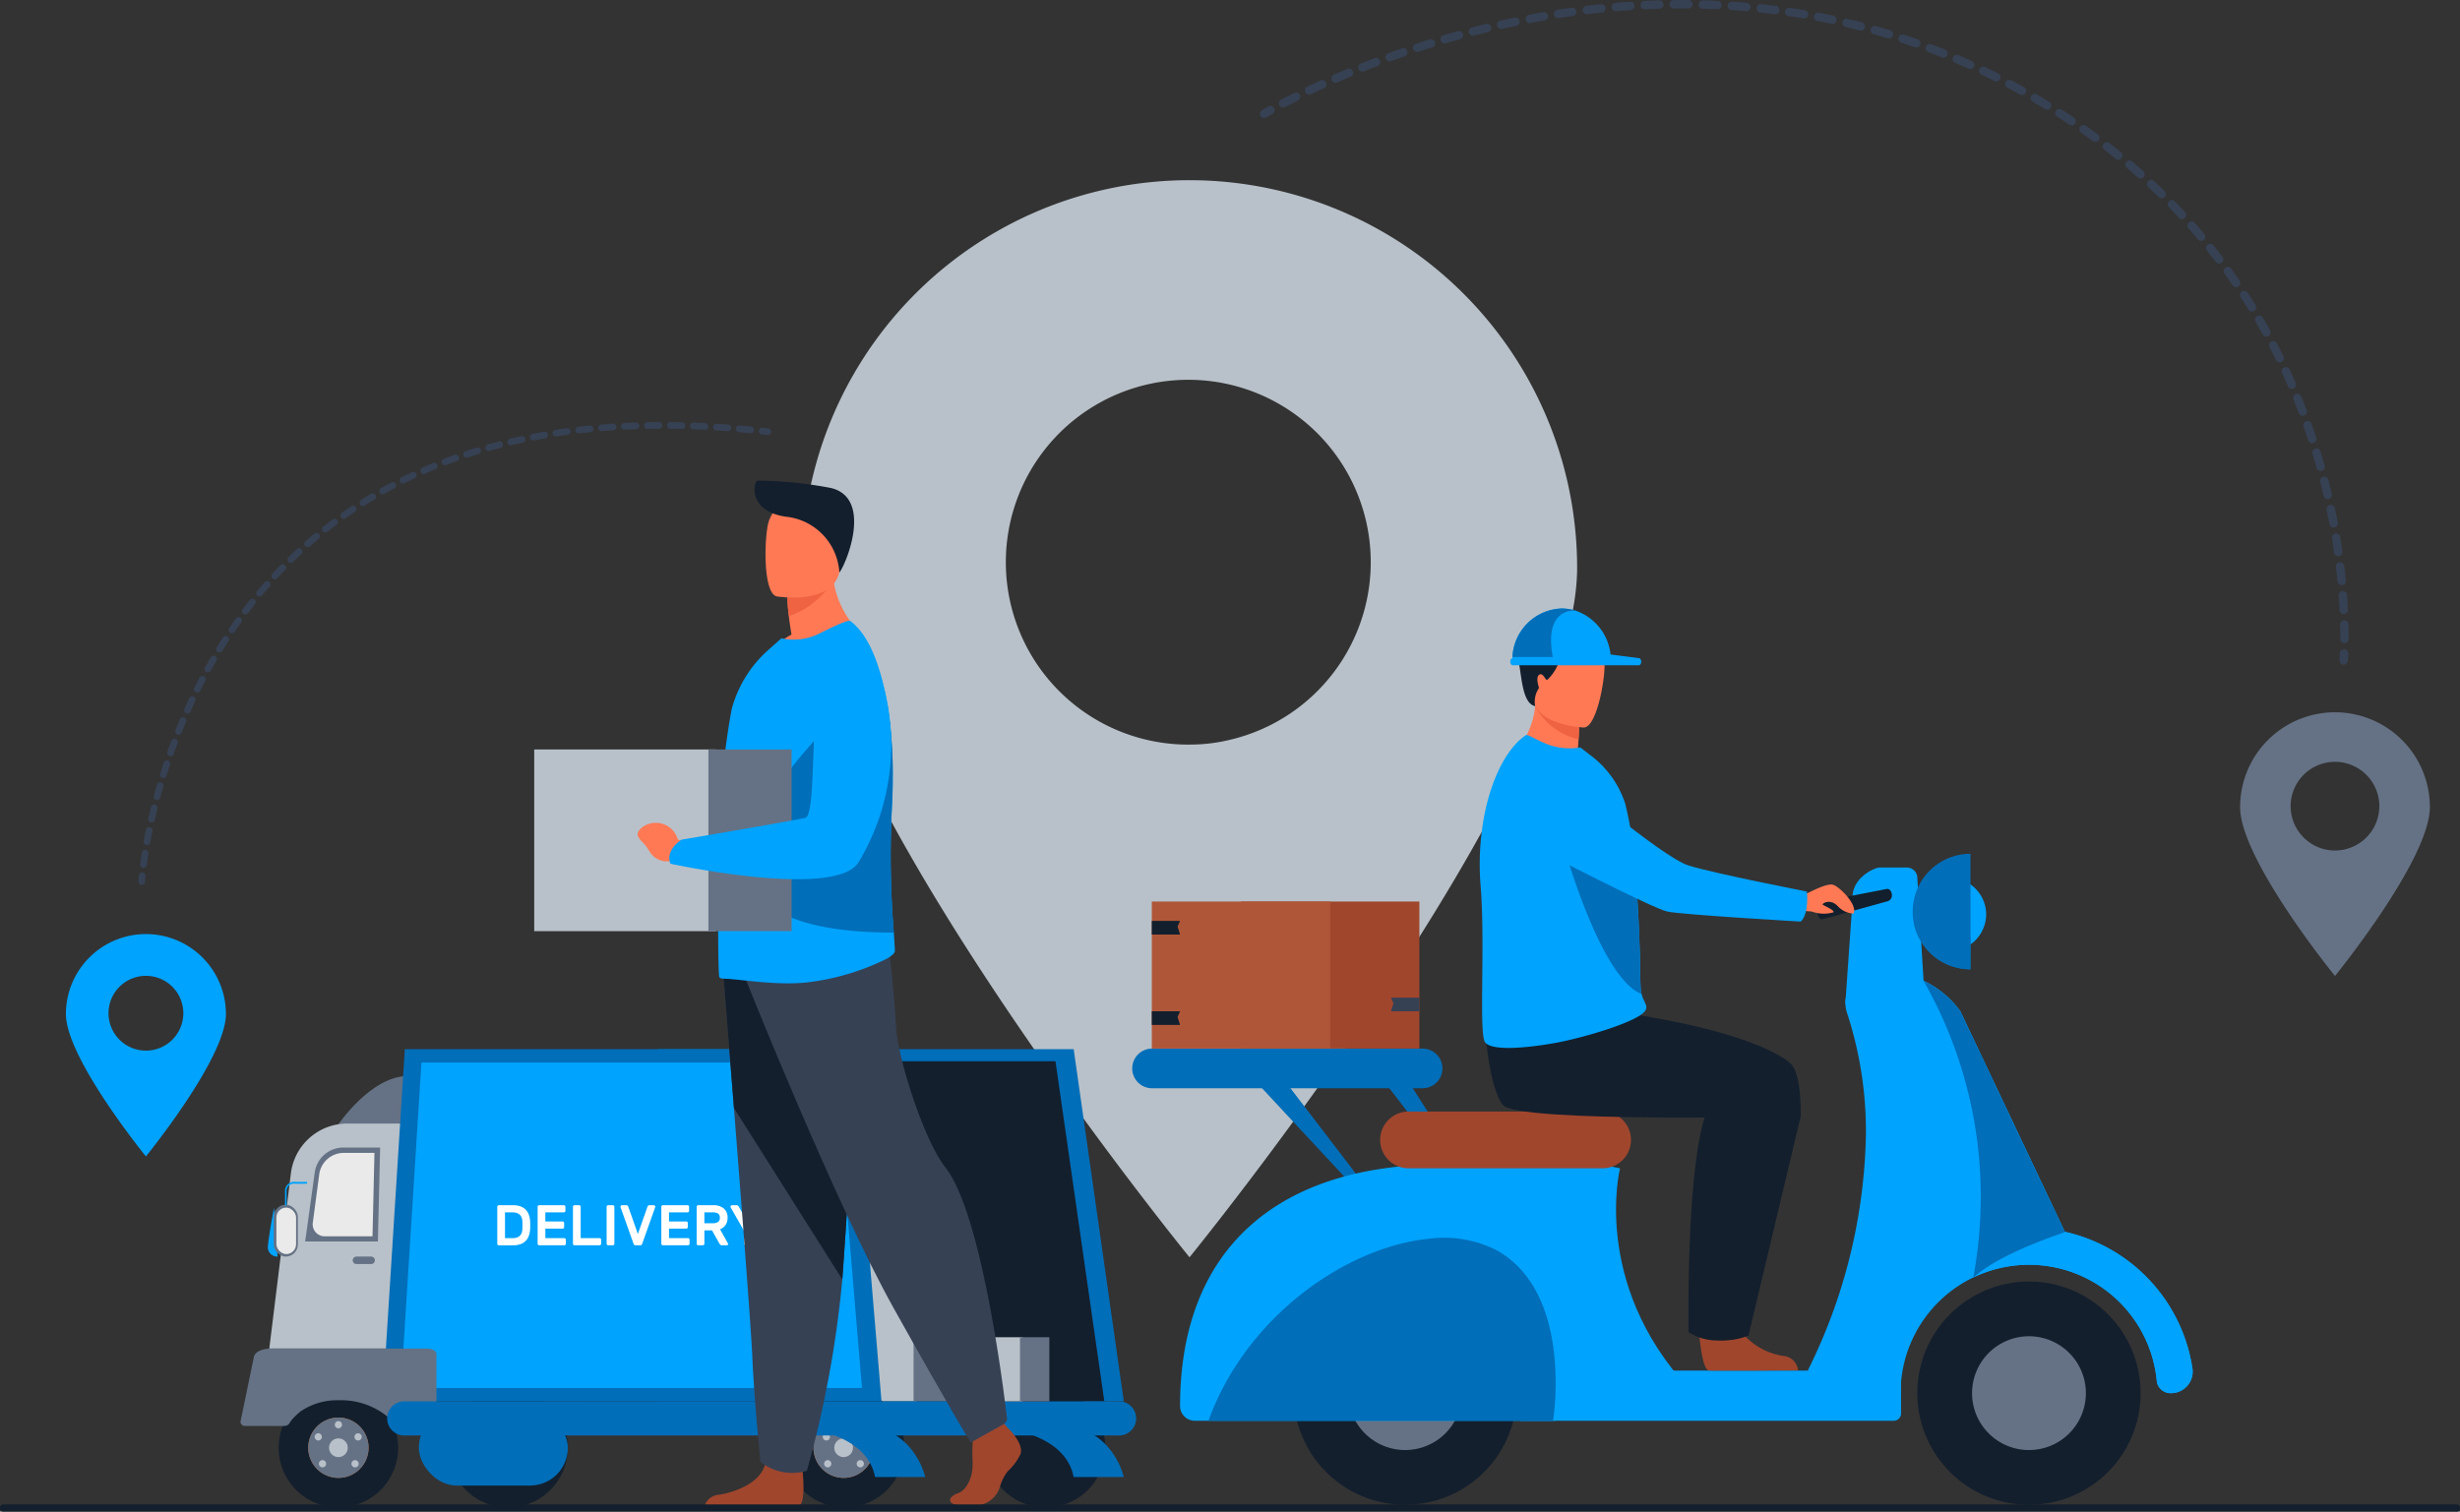 <svg xmlns="http://www.w3.org/2000/svg" width="208.17" height="127.951" viewBox="0 0 208.17 127.951">
  <rect x="0" y="0" width="208.17" height="127.951" fill="#333333" stroke="none"/>
  <g id="Group_3476" data-name="Group 3476" transform="translate(-1518.961 -440.845)">
    <g id="Group_3475" data-name="Group 3475" transform="translate(1524.539 440.845)">
      <g id="Group_3442" data-name="Group 3442" transform="translate(62.281 15.249)">
        <path id="Path_2003" data-name="Path 2003" d="M2099.345,563.9a32.792,32.792,0,0,0-32.8,32.8c0,18.111,32.8,58.371,32.8,58.371s14.9-18.29,24.587-35.753c4.715-8.446,8.213-16.711,8.213-22.618A32.807,32.807,0,0,0,2099.345,563.9Zm0,47.775a15.44,15.44,0,1,1,3.342-.389A14.2,14.2,0,0,1,2099.345,611.672Z" transform="translate(-2066.545 -563.897)" fill="#b8c1c9"/>
      </g>
      <g id="Group_3458" data-name="Group 3458" transform="translate(14.77 88.808)">
        <path id="Path_2004" data-name="Path 2004" d="M2003.266,1157.473h-35.2v29.807h39.442Z" transform="translate(-1932.757 -1157.473)" fill="#016eb9"/>
        <path id="Path_2005" data-name="Path 2005" d="M1957.646,1165.707h-39.9v28.787h44.034Z" transform="translate(-1888.678 -1164.687)" fill="#131f2d"/>
        <g id="Group_3446" data-name="Group 3446" transform="translate(51.761 24.307)">
          <g id="Group_3445" data-name="Group 3445" transform="translate(0 0)">
            <g id="Group_3444" data-name="Group 3444">
              <g id="Group_3443" data-name="Group 3443">
                <rect id="Rectangle_312" data-name="Rectangle 312" width="5.425" height="5.501" transform="translate(5.425 5.501) rotate(180)" fill="#b8c1c9"/>
                <rect id="Rectangle_313" data-name="Rectangle 313" width="3.284" height="5.501" transform="translate(8.483 5.501) rotate(180)" fill="#657285"/>
              </g>
            </g>
          </g>
        </g>
        <g id="Group_3450" data-name="Group 3450" transform="translate(51.473 17.396)">
          <g id="Group_3449" data-name="Group 3449" transform="translate(0 0)">
            <g id="Group_3448" data-name="Group 3448">
              <g id="Group_3447" data-name="Group 3447">
                <rect id="Rectangle_314" data-name="Rectangle 314" width="8.997" height="6.987" transform="translate(8.997 6.987) rotate(180)" fill="#b8c1c9"/>
                <rect id="Rectangle_315" data-name="Rectangle 315" width="2.484" height="5.425" transform="translate(11.255 6.987) rotate(180)" fill="#657285"/>
              </g>
            </g>
          </g>
        </g>
        <rect id="Rectangle_316" data-name="Rectangle 316" width="12.609" height="5.593" rx="2.796" transform="translate(1.513 26.295)" fill="#b8c1c9"/>
        <path id="Path_2006" data-name="Path 2006" d="M2055.011,1393.966a5.055,5.055,0,1,1,5.055,5.055A5.055,5.055,0,0,1,2055.011,1393.966Z" transform="translate(-2008.929 -1360.23)" fill="#131f2d"/>
        <path id="Path_2007" data-name="Path 2007" d="M2192.165,1393.966a5.055,5.055,0,1,1,5.054,5.055A5.054,5.054,0,0,1,2192.165,1393.966Z" transform="translate(-2129.086 -1360.23)" fill="#131f2d"/>
        <path id="Path_2008" data-name="Path 2008" d="M1709.258,1393.966a5.055,5.055,0,1,1,5.055,5.055A5.055,5.055,0,0,1,1709.258,1393.966Z" transform="translate(-1706.023 -1360.23)" fill="#131f2d"/>
        <path id="Path_2009" data-name="Path 2009" d="M1729.459,1411.663a2.551,2.551,0,1,1,2.551,2.551A2.551,2.551,0,0,1,1729.459,1411.663Z" transform="translate(-1723.721 -1377.928)" fill="#d36e2a"/>
        <path id="Path_2010" data-name="Path 2010" d="M1729.459,1411.663a2.551,2.551,0,1,1,2.551,2.551A2.551,2.551,0,0,1,1729.459,1411.663Z" transform="translate(-1723.721 -1377.928)" fill="#657285"/>
        <path id="Path_2011" data-name="Path 2011" d="M1743.663,1424.108a.791.791,0,1,1,.791.791A.791.791,0,0,1,1743.663,1424.108Z" transform="translate(-1736.165 -1390.372)" fill="#b8c1c9"/>
        <path id="Path_2012" data-name="Path 2012" d="M1736.715,1438.471a.306.306,0,1,1,.306.306A.306.306,0,0,1,1736.715,1438.471Z" transform="translate(-1730.078 -1403.38)" fill="#b8c1c9"/>
        <path id="Path_2013" data-name="Path 2013" d="M1733.834,1420.123a.306.306,0,1,1,.306.306A.306.306,0,0,1,1733.834,1420.123Z" transform="translate(-1727.554 -1387.306)" fill="#b8c1c9"/>
        <path id="Path_2014" data-name="Path 2014" d="M1761.007,1420.123a.306.306,0,1,1,.306.306A.306.306,0,0,1,1761.007,1420.123Z" transform="translate(-1751.359 -1387.306)" fill="#b8c1c9"/>
        <path id="Path_2015" data-name="Path 2015" d="M1758.948,1438.471a.306.306,0,1,1,.306.306A.306.306,0,0,1,1758.948,1438.471Z" transform="translate(-1749.556 -1403.38)" fill="#b8c1c9"/>
        <path id="Path_2016" data-name="Path 2016" d="M1747.575,1411.805a.306.306,0,1,1,.306.306A.306.306,0,0,1,1747.575,1411.805Z" transform="translate(-1739.592 -1380.019)" fill="#b8c1c9"/>
        <path id="Path_2017" data-name="Path 2017" d="M2074.453,1411.663a2.551,2.551,0,1,1,2.551,2.551A2.551,2.551,0,0,1,2074.453,1411.663Z" transform="translate(-2025.962 -1377.928)" fill="#d36e2a"/>
        <path id="Path_2018" data-name="Path 2018" d="M2074.453,1411.663a2.551,2.551,0,1,1,2.551,2.551A2.551,2.551,0,0,1,2074.453,1411.663Z" transform="translate(-2025.962 -1377.928)" fill="#657285"/>
        <path id="Path_2019" data-name="Path 2019" d="M2088.657,1424.108a.791.791,0,1,1,.791.791A.791.791,0,0,1,2088.657,1424.108Z" transform="translate(-2038.406 -1390.372)" fill="#b8c1c9"/>
        <path id="Path_2020" data-name="Path 2020" d="M2081.709,1438.471a.306.306,0,1,1,.306.306A.306.306,0,0,1,2081.709,1438.471Z" transform="translate(-2032.318 -1403.38)" fill="#b8c1c9"/>
        <path id="Path_2021" data-name="Path 2021" d="M2080.784,1420.123a.306.306,0,1,1,.306.306A.306.306,0,0,1,2080.784,1420.123Z" transform="translate(-2031.508 -1387.306)" fill="#b8c1c9"/>
        <path id="Path_2022" data-name="Path 2022" d="M2103.942,1438.471a.306.306,0,1,1,.306.306A.306.306,0,0,1,2103.942,1438.471Z" transform="translate(-2051.796 -1403.38)" fill="#b8c1c9"/>
        <path id="Path_2023" data-name="Path 2023" d="M2073.656,1411.805a.306.306,0,1,1,.306.306A.306.306,0,0,1,2073.656,1411.805Z" transform="translate(-2025.264 -1380.019)" fill="#b8c1c9"/>
        <path id="Path_2024" data-name="Path 2024" d="M1825.145,1393.966a5.054,5.054,0,1,1,5.054,5.055A5.054,5.054,0,0,1,1825.145,1393.966Z" transform="translate(-1807.549 -1360.23)" fill="#131f2d"/>
        <path id="Path_2025" data-name="Path 2025" d="M1749.593,1179.978s2.743-4.137,5.913-4.171l-.283,4.476Z" transform="translate(-1741.36 -1173.535)" fill="#657285"/>
        <path id="Path_2026" data-name="Path 2026" d="M1724.787,1227.318h-21.951l1.827-14.827a4.809,4.809,0,0,1,4.773-4.221h15.351Z" transform="translate(-1700.397 -1201.975)" fill="#b8c1c9"/>
        <path id="Path_2027" data-name="Path 2027" d="M1733.487,1232.579h-6.156l.815-5.854a2.44,2.44,0,0,1,2.416-2.1h3.115Z" transform="translate(-1721.857 -1216.301)" fill="#657285"/>
        <path id="Path_2028" data-name="Path 2028" d="M1737.526,1235.359h-4.053a1.012,1.012,0,0,1-1-1.145l.538-4.051a2.1,2.1,0,0,1,2.044-1.866h2.635Z" transform="translate(-1726.352 -1219.52)" fill="#eaeaea"/>
        <path id="Path_2029" data-name="Path 2029" d="M1822.415,1187.281h-42.222l1.883-29.807h37.843Z" transform="translate(-1768.168 -1157.473)" fill="#016eb9"/>
        <path id="Path_2030" data-name="Path 2030" d="M1831.724,1194.143h-39.019l1.74-27.547h34.972l1.869,22.328Z" transform="translate(-1779.13 -1165.466)" fill="#00a3fe"/>
        <path id="Path_2031" data-name="Path 2031" d="M1698.989,1361.976h-13.394c-1.179.078-1.294.662-1.294.662l-1.145,5.54a.369.369,0,0,0,.387.344h3.368a.524.524,0,0,0,.457-.353,5.587,5.587,0,0,1,.866-.869,5.449,5.449,0,0,1,3.212-.95,6.245,6.245,0,0,1,4.147,1.381h3.4c.41,0,.746-.214.746-.475v-4.8C1699.734,1362.19,1699.4,1361.976,1698.989,1361.976Z" transform="translate(-1683.156 -1336.633)" fill="#657285"/>
        <path id="Path_2032" data-name="Path 2032" d="M2065.766,1419.123h-4.245a3.931,3.931,0,0,0-.532-1.367c-1.283-2.057-4.284-2.685-5.994-2.878a12.5,12.5,0,0,0-1.25-.085h7.3a5.356,5.356,0,0,1,3.779,2.3A6.235,6.235,0,0,1,2065.766,1419.123Z" transform="translate(-2007.82 -1382.906)" fill="#016eb9"/>
        <path id="Path_2033" data-name="Path 2033" d="M2201.354,1419.123h-4.245a3.944,3.944,0,0,0-.639-1.529c-1.939-2.8-7.138-2.8-7.138-2.8h7.3a5.325,5.325,0,0,1,3.4,1.807A6.306,6.306,0,0,1,2201.354,1419.123Z" transform="translate(-2126.605 -1382.906)" fill="#016eb9"/>
        <path id="Rectangle_317" data-name="Rectangle 317" d="M1.445,0H61.938a1.445,1.445,0,0,1,1.445,1.445v0a1.445,1.445,0,0,1-1.445,1.445H1.446A1.446,1.446,0,0,1,0,1.445v0A1.445,1.445,0,0,1,1.445,0Z" transform="translate(12.414 29.808)" fill="#016eb9"/>
        <rect id="Rectangle_318" data-name="Rectangle 318" width="12.609" height="6.403" rx="3.202" transform="translate(15.096 30.534)" fill="#016eb9"/>
        <g id="Group_3452" data-name="Group 3452" transform="translate(2.316 11.224)">
          <path id="Path_2034" data-name="Path 2034" d="M1702.365,1265.681s-.549,2.949-.521,3.43a.8.8,0,0,0,.826.715Z" transform="translate(-1701.842 -1263.495)" fill="#00a3fe"/>
          <rect id="Rectangle_319" data-name="Rectangle 319" width="2.043" height="4.391" rx="1.021" transform="translate(0.5 1.94)" fill="#657285"/>
          <rect id="Rectangle_320" data-name="Rectangle 320" width="1.662" height="3.932" rx="0.831" transform="translate(0.727 2.186)" fill="#eaeaea"/>
          <g id="Group_3451" data-name="Group 3451" transform="translate(1.454)">
            <path id="Path_2035" data-name="Path 2035" d="M1713.64,1250.062a.075.075,0,0,1-.068-.08v-1.239a.092.092,0,0,1,0-.01.784.784,0,0,1,.828-.69c.679.021.971,0,.974,0a.073.073,0,0,1,.072.075.077.077,0,0,1-.064.085c-.012,0-.3.021-.987,0a.627.627,0,0,0-.688.545v1.234A.075.075,0,0,1,1713.64,1250.062Z" transform="translate(-1713.572 -1248.042)" fill="#00a3fe"/>
          </g>
        </g>
        <path id="Path_2036" data-name="Path 2036" d="M1761.383,1299.762h-1.242a.317.317,0,0,1-.316-.316h0a.317.317,0,0,1,.316-.316h1.242a.317.317,0,0,1,.316.316h0A.317.317,0,0,1,1761.383,1299.762Z" transform="translate(-1750.324 -1281.575)" fill="#657285"/>
        <g id="Group_3456" data-name="Group 3456" transform="translate(60.766 24.382)">
          <g id="Group_3455" data-name="Group 3455" transform="translate(0 0)">
            <g id="Group_3454" data-name="Group 3454">
              <g id="Group_3453" data-name="Group 3453">
                <rect id="Rectangle_321" data-name="Rectangle 321" width="5.425" height="5.425" transform="translate(5.425 5.425) rotate(180)" fill="#b8c1c9"/>
                <rect id="Rectangle_322" data-name="Rectangle 322" width="2.484" height="5.425" transform="translate(7.684 5.425) rotate(180)" fill="#657285"/>
              </g>
            </g>
          </g>
        </g>
        <g id="Group_3457" data-name="Group 3457" transform="translate(21.733 13.207)">
          <path id="Path_2037" data-name="Path 2037" d="M1859.86,1264.049a1.847,1.847,0,0,1,.623.095,1.189,1.189,0,0,1,.441.269,1.174,1.174,0,0,1,.271.422,1.874,1.874,0,0,1,.114.552,6.636,6.636,0,0,1,0,.718,1.875,1.875,0,0,1-.114.552,1.189,1.189,0,0,1-.269.422,1.169,1.169,0,0,1-.434.269,1.773,1.773,0,0,1-.608.095h-1.221a.132.132,0,0,1-.131-.131v-3.131a.133.133,0,0,1,.131-.131Zm.795,1.338a.978.978,0,0,0-.061-.288.658.658,0,0,0-.15-.233.682.682,0,0,0-.25-.155,1.032,1.032,0,0,0-.359-.056h-.65v2.181h.674a.958.958,0,0,0,.344-.056.682.682,0,0,0,.242-.153.644.644,0,0,0,.148-.233,1,1,0,0,0,.061-.291A6.636,6.636,0,0,0,1860.655,1265.387Z" transform="translate(-1858.532 -1264.049)" fill="#fff"/>
          <path id="Path_2038" data-name="Path 2038" d="M1888.326,1266.836a.133.133,0,0,1,.131.131v.344a.132.132,0,0,1-.131.131H1886.2a.132.132,0,0,1-.131-.131v-3.131a.133.133,0,0,1,.131-.131h2.089a.133.133,0,0,1,.131.131v.344a.132.132,0,0,1-.131.131h-1.566v.771h1.459a.132.132,0,0,1,.131.131v.344a.132.132,0,0,1-.131.131h-1.459v.8Z" transform="translate(-1882.655 -1264.049)" fill="#fff"/>
          <path id="Path_2039" data-name="Path 2039" d="M1912.454,1266.836a.132.132,0,0,1,.131.131v.344a.132.132,0,0,1-.131.131h-2.123a.132.132,0,0,1-.131-.131v-3.131a.133.133,0,0,1,.131-.131h.393a.133.133,0,0,1,.131.131v2.656Z" transform="translate(-1903.797 -1264.049)" fill="#fff"/>
          <path id="Path_2040" data-name="Path 2040" d="M1933.329,1267.442a.132.132,0,0,1-.131-.131v-3.131a.133.133,0,0,1,.131-.131h.393a.133.133,0,0,1,.131.131v3.131a.132.132,0,0,1-.131.131Z" transform="translate(-1923.945 -1264.049)" fill="#fff"/>
          <path id="Path_2041" data-name="Path 2041" d="M1944.1,1266.482l.815-2.312a.253.253,0,0,1,.051-.08.138.138,0,0,1,.109-.041h.368a.133.133,0,0,1,.131.131v.017a.117.117,0,0,1-.01.031l-1.086,3.049a.349.349,0,0,1-.068.124.152.152,0,0,1-.116.041h-.388a.152.152,0,0,1-.116-.041.347.347,0,0,1-.068-.124l-1.086-3.049a.12.12,0,0,1-.01-.031v-.017a.133.133,0,0,1,.131-.131h.368a.138.138,0,0,1,.109.041.26.26,0,0,1,.051.08Z" transform="translate(-1932.203 -1264.049)" fill="#fff"/>
          <path id="Path_2042" data-name="Path 2042" d="M1972.809,1266.836a.132.132,0,0,1,.131.131v.344a.132.132,0,0,1-.131.131h-2.128a.133.133,0,0,1-.131-.131v-3.131a.133.133,0,0,1,.131-.131h2.089a.133.133,0,0,1,.131.131v.344a.133.133,0,0,1-.131.131H1971.2v.771h1.459a.132.132,0,0,1,.131.131v.344a.132.132,0,0,1-.131.131H1971.2v.8Z" transform="translate(-1956.668 -1264.049)" fill="#fff"/>
          <path id="Path_2043" data-name="Path 2043" d="M1996.064,1264.049a1.342,1.342,0,0,1,.921.281.992.992,0,0,1,.315.78,1.082,1.082,0,0,1-.162.6.959.959,0,0,1-.478.371l.669,1.2a.121.121,0,0,1,.015.053.108.108,0,0,1-.107.107h-.412a.193.193,0,0,1-.143-.046.326.326,0,0,1-.065-.085l-.635-1.129h-.645v1.129a.132.132,0,0,1-.131.131h-.393a.132.132,0,0,1-.131-.131v-3.131a.133.133,0,0,1,.131-.131Zm-.727,1.527h.7a.865.865,0,0,0,.441-.1.391.391,0,0,0,.165-.368.38.38,0,0,0-.165-.364.906.906,0,0,0-.441-.092h-.7Z" transform="translate(-1977.811 -1264.049)" fill="#fff"/>
          <path id="Path_2044" data-name="Path 2044" d="M2020.634,1264.049a.133.133,0,0,1,.131.131.1.1,0,0,1-.01.044l-1.149,2.021v1.066a.132.132,0,0,1-.131.131h-.388a.132.132,0,0,1-.131-.131v-1.066l-1.149-2.021a.1.1,0,0,1-.01-.044.133.133,0,0,1,.131-.131h.364a.2.2,0,0,1,.145.048.274.274,0,0,1,.058.073l.785,1.372.785-1.372a.272.272,0,0,1,.058-.073.2.2,0,0,1,.145-.048Z" transform="translate(-1998.062 -1264.049)" fill="#fff"/>
        </g>
      </g>
      <path id="Path_2045" data-name="Path 2045" d="M3056.655,927.358a8.028,8.028,0,0,0-8.028,8.028c0,4.434,8.028,14.292,8.028,14.292s8.029-9.858,8.029-14.292A8.028,8.028,0,0,0,3056.655,927.358Zm0,11.7a3.753,3.753,0,1,1,3.753-3.753A3.753,3.753,0,0,1,3056.655,939.057Z" transform="translate(-2864.642 -867.067)" fill="#657285"/>
      <path id="Path_2046" data-name="Path 2046" d="M1570.742,1078.843a6.77,6.77,0,0,0-6.77,6.77c0,3.739,6.77,12.052,6.77,12.052s6.77-8.313,6.77-12.052A6.77,6.77,0,0,0,1570.742,1078.843Zm0,9.866a3.165,3.165,0,1,1,3.165-3.165A3.165,3.165,0,0,1,1570.742,1088.709Z" transform="translate(-1563.972 -999.779)" fill="#00a3fe"/>
      <g id="Group_3463" data-name="Group 3463" transform="translate(39.628 40.683)">
        <g id="Group_3462" data-name="Group 3462" transform="translate(0)">
          <g id="Group_3461" data-name="Group 3461">
            <g id="Group_3459" data-name="Group 3459" transform="translate(14.424 38.815)">
              <path id="Path_2047" data-name="Path 2047" d="M2008.146,1439.443h-8a1.369,1.369,0,0,1,1.238-.924c1.235-.2,3.376-.918,3.853-2.5.015-.051.029-.1.041-.156.379-1.688,3.135.517,3.135.517s.008.068.02.183C2008.494,1437.182,2008.656,1439.159,2008.146,1439.443Z" transform="translate(-2000.143 -1391.499)" fill="#a0462d"/>
              <path id="Path_2048" data-name="Path 2048" d="M2012.783,1099.759s.419,5.223.911,11.5c.669,8.529,1.473,19.006,1.553,20.99.137,3.447.689,8.959.689,8.959a4.334,4.334,0,0,0,3.928.758,90.187,90.187,0,0,0,3-16.2l.031-.411c.62-8.476,1.585-26.325,1.585-26.325Z" transform="translate(-2011.217 -1096.968)" fill="#364154"/>
              <path id="Path_2049" data-name="Path 2049" d="M2012.783,1099.759s.419,5.223.911,11.5l9.171,14.511.031-.411c.62-8.476,1.585-26.325,1.585-26.325Z" transform="translate(-2011.217 -1096.968)" fill="#131f2d"/>
              <path id="Path_2050" data-name="Path 2050" d="M2028.211,1085.763s7.546,18.917,12.508,27.806,6.512,11.371,6.512,11.371,2.843-1.137,3.1-1.912c0,0-1.9-17.162-5.22-21.346-1.878-2.364-4.083-9.458-4.187-11.939s-.672-7.391-.672-7.391Z" transform="translate(-2024.733 -1082.352)" fill="#364154"/>
            </g>
            <path id="Path_2051" data-name="Path 2051" d="M2051.424,830.22s-5.106,2.5-8.049,1.574a6.974,6.974,0,0,1,1.993-1.619c-.1-.6-.181-1.121-.226-1.562a14.667,14.667,0,0,1-.124-1.6l1.97-1.573,1.868-1.506A7.687,7.687,0,0,0,2051.424,830.22Z" transform="translate(-2023.594 -817.146)" fill="#ff7955"/>
            <path id="Path_2052" data-name="Path 2052" d="M2024.314,892.862c.011.317-.656.679-.951.815a20.614,20.614,0,0,1-6.532,1.879c-2.729.283-5.955-.34-7.064-.317a.458.458,0,0,1-.306-.125c-.079-.057-.136-3.4-.079-7.6,0-.17,0-.34.011-.509v-.057c.023-1.642.079-3.362.158-5.083a57.284,57.284,0,0,1,.951-9.442,10.251,10.251,0,0,1,3.192-5.094l1.019-.906a4.826,4.826,0,0,0,3.17-.385c1.177-.577,2.465-1.225,2.669-1.067,1.54,1.143,2.561,3.738,3.116,7.021a36.924,36.924,0,0,1,.464,6.227c0,.815-.022,1.653-.068,2.479a79.4,79.4,0,0,0,.158,10.63C2024.269,891.991,2024.3,892.5,2024.314,892.862Z" transform="translate(-1993.793 -853.078)" fill="#00a3fe"/>
            <path id="Path_2053" data-name="Path 2053" d="M2042.245,941.143c-24.736-.034-4.562-18.442-4.562-18.442l4.008-.894a36.964,36.964,0,0,1,.464,6.227c0,.815-.023,1.653-.068,2.479A79.423,79.423,0,0,0,2042.245,941.143Z" transform="translate(-2011.814 -902.887)" fill="#016eb9"/>
            <g id="Group_3460" data-name="Group 3460" transform="translate(0 22.755)">
              <rect id="Rectangle_323" data-name="Rectangle 323" width="15.38" height="15.38" transform="translate(15.38 15.38) rotate(180)" fill="#b8c1c9"/>
              <rect id="Rectangle_324" data-name="Rectangle 324" width="7.041" height="15.38" transform="translate(21.782 15.38) rotate(180)" fill="#657285"/>
            </g>
            <path id="Path_2054" data-name="Path 2054" d="M1958.724,1004.561l-.916-.294A1.931,1.931,0,0,0,1955,1003.1s-.879.466-.492,1.018.317.261.846,1.056a1.725,1.725,0,0,0,2.035.872l.761.022Z" transform="translate(-1945.655 -973.889)" fill="#ff7955"/>
            <path id="Path_2055" data-name="Path 2055" d="M1992.416,874.594a19.274,19.274,0,0,1-.365,19.2c-1.863,3.214-15.932.159-15.932.159s-.548-.991.92-2.034c0,0,9.367-1.586,10.484-1.851.991-.236.33-9.34,1.462-11.981A6.655,6.655,0,0,1,1992.416,874.594Z" transform="translate(-1964.585 -861.525)" fill="#00a3fe"/>
            <path id="Path_2056" data-name="Path 2056" d="M2060.494,836.2a6.8,6.8,0,0,1-3.747,3.057,14.654,14.654,0,0,1-.125-1.6l1.97-1.573Z" transform="translate(-2035.199 -827.791)" fill="#ef6343"/>
            <path id="Path_2057" data-name="Path 2057" d="M2042.655,791.263s4.871.809,5.328-2.232,1.394-4.985-1.7-5.63-3.87.424-4.27,1.4S2041.4,790.974,2042.655,791.263Z" transform="translate(-2022.13 -781.462)" fill="#ff7955"/>
            <path id="Path_2058" data-name="Path 2058" d="M2041.373,776.915a5.041,5.041,0,0,0-4.536-4.727c-3.04-.448-2.787-2.65-2.439-3.052a34.282,34.282,0,0,1,6.29.628C2044.258,770.663,2041.9,776.31,2041.373,776.915Z" transform="translate(-2015.552 -769.136)" fill="#131f2d"/>
          </g>
        </g>
        <path id="Path_2059" data-name="Path 2059" d="M2172.534,1413.582l-.236-.3-2.683,1.5c-.025.513-.039,1.106-.01,1.626a4.456,4.456,0,0,1-.064,1.053c-.056.266-.34,1.4-1.17,1.7-.943.338-1.019,1.063.591,1.051l.84,0a2.237,2.237,0,0,0,2.136-1.652,3.81,3.81,0,0,1,.652-1.262,4.688,4.688,0,0,0,1.082-1.472C2173.947,1414.891,2172.534,1413.582,2172.534,1413.582Z" transform="translate(-2132.511 -1333.453)" fill="#a0462d"/>
      </g>
      <g id="Group_3472" data-name="Group 3472" transform="translate(90.233 51.506)">
        <g id="Group_3464" data-name="Group 3464" transform="translate(10.586 40.178)">
          <path id="Path_2060" data-name="Path 2060" d="M2386.639,1190.487l.529-.431-7.09-9.266-2.559-.107Z" transform="translate(-2377.519 -1180.683)" fill="#016eb9"/>
        </g>
        <g id="Group_3465" data-name="Group 3465" transform="translate(21.424 40.178)">
          <path id="Path_2061" data-name="Path 2061" d="M2472.526,1190.487l.438-.431-5.866-9.266-2.117-.107Z" transform="translate(-2464.981 -1180.683)" fill="#016eb9"/>
        </g>
        <g id="Group_3469" data-name="Group 3469" transform="translate(0 20.763)">
          <path id="Path_2062" data-name="Path 2062" d="M2831.265,1042.412a3.11,3.11,0,1,0-3.109,3.184A3.147,3.147,0,0,0,2831.265,1042.412Z" transform="translate(-2759.002 -1037.343)" fill="#00a3fe"/>
          <path id="Path_2063" data-name="Path 2063" d="M2556.944,1381.277h31.615a.629.629,0,0,0,.625-.629v-2.988a.629.629,0,0,0-.625-.629h-27.928a.629.629,0,0,0-.625.629Z" transform="translate(-2524.123 -1333.283)" fill="#00a3fe"/>
          <path id="Path_2064" data-name="Path 2064" d="M2421.109,1325.616a9.448,9.448,0,1,0-9.448,9.448A9.448,9.448,0,0,0,2421.109,1325.616Z" transform="translate(-2388.566 -1279.963)" fill="#131f2d"/>
          <path id="Path_2065" data-name="Path 2065" d="M2449.222,1358.364a4.816,4.816,0,1,0-4.816,4.816A4.816,4.816,0,0,0,2449.222,1358.364Z" transform="translate(-2421.312 -1312.711)" fill="#657285"/>
          <g id="Group_3466" data-name="Group 3466" transform="translate(61.895 31.664)">
            <path id="Path_2066" data-name="Path 2066" d="M2801.322,1280.175a13.989,13.989,0,0,1,18.058,11.246,1.823,1.823,0,0,1-1.805,2.091h-.061a1.161,1.161,0,0,1-1.153-1.056,10.864,10.864,0,0,0-21.677,1.056h-3.125A14.012,14.012,0,0,1,2801.322,1280.175Z" transform="translate(-2791.558 -1279.522)" fill="#00a3fe"/>
          </g>
          <g id="Group_3467" data-name="Group 3467" transform="translate(57.161 9.973)">
            <path id="Path_2067" data-name="Path 2067" d="M2753.354,1138.261l4.735,1.906c3.278-6.375,6.626-9.5,9.49-11.046,5.151-2.777,8.736-.425,7.529-2.612l-8.836-18.645a8.117,8.117,0,0,0-7.34-3.343,2.64,2.64,0,0,0-2.251,3.463,32.192,32.192,0,0,1,1.6,10.239A46.619,46.619,0,0,1,2753.354,1138.261Z" transform="translate(-2753.354 -1104.486)" fill="#00a3fe"/>
          </g>
          <path id="Path_2068" data-name="Path 2068" d="M2780.728,1044.4l3.566-1.362c.485,0,1.411.438,1.411-.047l-.528-8.709a.885.885,0,0,0-.882-.882h-2.3c-.485,0-2.43.931-2.293,2.673l-.612,8.779C2779.09,1045.337,2780.242,1044.4,2780.728,1044.4Z" transform="translate(-2718.74 -1032.237)" fill="#00a3fe"/>
          <path id="Rectangle_325" data-name="Rectangle 325" d="M1.679,0H24.57a1.679,1.679,0,0,1,1.679,1.679v0A1.679,1.679,0,0,1,24.57,3.358H1.679A1.679,1.679,0,0,1,0,1.679v0A1.679,1.679,0,0,1,1.679,0Z" transform="translate(26.249 19.847) rotate(180)" fill="#016eb9"/>
          <circle id="Ellipse_2114" data-name="Ellipse 2114" cx="9.448" cy="9.448" r="9.448" transform="translate(66.436 36.205)" fill="#131f2d"/>
          <path id="Path_2069" data-name="Path 2069" d="M2865.578,1358.368a4.791,4.791,0,0,0,.555,2.246q.034.065.072.129a4.816,4.816,0,1,0,6.04-6.821c-.018-.008-.037-.016-.055-.023a4.817,4.817,0,0,0-6.611,4.469Z" transform="translate(-2794.51 -1312.714)" fill="#657285"/>
          <path id="Path_2070" data-name="Path 2070" d="M2523.058,1221.866s-2.44,9.674,5.789,18.593l-20.236-1.468,2.576-19.526Z" transform="translate(-2481.779 -1195.244)" fill="#00a3fe"/>
          <path id="Path_2071" data-name="Path 2071" d="M2324.763,1256.648a1.254,1.254,0,0,0,1.25,1.25h30.31a1.254,1.254,0,0,0,1.25-1.25l-.4-19.824-10.206-.625C2333.368,1236.2,2324.763,1243.052,2324.763,1256.648Z" transform="translate(-2320.715 -1209.904)" fill="#00a3fe"/>
          <path id="Path_2072" data-name="Path 2072" d="M2825.047,1028.9a4.881,4.881,0,0,0,4.89,4.889v-9.777A4.889,4.889,0,0,0,2825.047,1028.9Z" transform="translate(-2759.002 -1024.013)" fill="#016eb9"/>
          <g id="Group_3468" data-name="Group 3468" transform="translate(57.99 2.977)">
            <path id="Path_2073" data-name="Path 2073" d="M2760.384,1050.6c.019,0,.222-.04.241-.043l5.379-1.492a.518.518,0,0,0,.33-.591c-.031-.285-.229-.482-.443-.44l-5.391,1.053c-.214.042-.384.366-.434.646C2759.981,1050.206,2760.193,1050.6,2760.384,1050.6Z" transform="translate(-2760.046 -1048.033)" fill="#131f2d"/>
          </g>
          <path id="Path_2074" data-name="Path 2074" d="M2836.823,1135.024q-.074.452-.141.874l.042-.02a10.863,10.863,0,0,1,15.471,8.759,1.161,1.161,0,0,0,1.153,1.056h.061a1.823,1.823,0,0,0,1.805-2.091,14.025,14.025,0,0,0-10.747-11.554l-.056-.013-8.836-18.645a8.091,8.091,0,0,0-3.114-2.6,36.916,36.916,0,0,1,4.695,21.563q-.1,1.125-.274,2.291C2836.862,1134.772,2836.843,1134.9,2836.823,1135.024Z" transform="translate(-2765.497 -1100.04)" fill="#00a3fe"/>
          <path id="Rectangle_326" data-name="Rectangle 326" d="M2.4,0H18.826a2.4,2.4,0,0,1,2.4,2.4v0a2.4,2.4,0,0,1-2.4,2.4H2.4A2.4,2.4,0,0,1,0,2.4v0A2.4,2.4,0,0,1,2.4,0Z" transform="translate(20.98 21.82)" fill="#a0462d"/>
          <path id="Path_2075" data-name="Path 2075" d="M2344.138,1301.9H2373.3s1.779-10.8-4.783-14.442a9.8,9.8,0,0,0-5.729-.969C2355.966,1287.154,2347.381,1292.931,2344.138,1301.9Z" transform="translate(-2337.689 -1253.903)" fill="#016eb9"/>
          <path id="Path_2076" data-name="Path 2076" d="M2825.71,1070.716a4.891,4.891,0,0,0,4.807,3.99v-2.728C2829.081,1072.035,2827.011,1071.879,2825.71,1070.716Z" transform="translate(-2759.583 -1064.928)" fill="#016eb9"/>
          <path id="Path_2077" data-name="Path 2077" d="M2836.823,1135.024q-.074.452-.141.874l.042-.02c1.745-1.614,5.431-3.043,7.744-3.83l-.056-.013-8.836-18.645a8.091,8.091,0,0,0-3.114-2.6,36.916,36.916,0,0,1,4.695,21.563q-.1,1.125-.274,2.291C2836.862,1134.772,2836.843,1134.9,2836.823,1135.024Z" transform="translate(-2765.497 -1100.04)" fill="#016eb9"/>
        </g>
        <g id="Group_3470" data-name="Group 3470" transform="translate(1.656 24.804)">
          <rect id="Rectangle_327" data-name="Rectangle 327" width="15.095" height="12.447" transform="translate(7.548)" fill="#a0462d"/>
          <rect id="Rectangle_328" data-name="Rectangle 328" width="15.095" height="12.447" transform="translate(0 0)" fill="#b05638"/>
          <path id="Path_2078" data-name="Path 2078" d="M2471.2,1123.437H2468.8l.211-.673-.211-.481h2.392Z" transform="translate(-2448.561 -1114.147)" fill="#364154"/>
          <path id="Path_2079" data-name="Path 2079" d="M2305.462,1071h2.392l-.211-.673.211-.481h-2.392Z" transform="translate(-2305.462 -1068.208)" fill="#131f2d"/>
          <path id="Path_2080" data-name="Path 2080" d="M2305.462,1132.75h2.392l-.211-.673.211-.481h-2.392Z" transform="translate(-2305.462 -1122.305)" fill="#131f2d"/>
        </g>
        <g id="Group_3471" data-name="Group 3471" transform="translate(29.407)">
          <path id="Path_2081" data-name="Path 2081" d="M2559.429,922.113c-2.61,1.06-7.38-1.206-7.38-1.206a6.692,6.692,0,0,0,1.885-4.057c.016-.134.027-.27.035-.41l1.349-.48,2.312,1.574a17.962,17.962,0,0,1-.026,2.129q-.021.354-.056.762A4.685,4.685,0,0,1,2559.429,922.113Z" transform="translate(-2549.242 -908.589)" fill="#ff7955"/>
          <path id="Path_2082" data-name="Path 2082" d="M2570.957,917.535a17.962,17.962,0,0,1-.026,2.129,5.524,5.524,0,0,1-3.669-2.813c.016-.134.027-.27.035-.41l1.349-.48Z" transform="translate(-2562.569 -908.589)" fill="#ef6343"/>
          <path id="Path_2083" data-name="Path 2083" d="M2569.682,883.539s-4.495-.147-4.36-2.944-.355-4.7,2.52-4.726,3.381,1.07,3.563,2.014S2570.854,883.5,2569.682,883.539Z" transform="translate(-2560.867 -873.465)" fill="#ff7955"/>
          <path id="Path_2084" data-name="Path 2084" d="M2556.3,869.046a2.1,2.1,0,0,1,.331-1.544s-.327-.912.024-1.117.534.575.688.428a3.826,3.826,0,0,0,1.043-1.747c.209-.911,3.326-.258,3.694-.148s-2.068-4.435-4.7-3.359-2.828,2.427-2.524,3.521S2555.139,868.821,2556.3,869.046Z" transform="translate(-2551.613 -860.784)" fill="#131f2d"/>
          <path id="Path_2085" data-name="Path 2085" d="M2532.568,1128.754s.312,5.49,1.562,7.054,25.209.957,25.209.957.1-3.52-.833-4.426-5.312-3.505-19.281-4.979Z" transform="translate(-2532.176 -1093.791)" fill="#131f2d"/>
          <path id="Path_2086" data-name="Path 2086" d="M2529.472,955.723c.391,4.716-.124,11.889.32,13.131.382,1.072,4.74.434,6.478.077.644-.133,1.424-.322,2.229-.546,2.246-.624,4.694-1.516,4.956-2.178a.421.421,0,0,0,.024-.076.53.53,0,0,0,0-.277c-.064-.25-.267-.515-.383-.974a2.83,2.83,0,0,1-.081-.565c-.041-.854-.039-1.847-.068-2.916,0-.1-.006-.2-.009-.3a4.043,4.043,0,0,0-.02-.411v-.049c0-.025,0-.05,0-.075-.038-1.318-.115-2.7-.2-4.076-.028-.428-.058-.854-.092-1.275-.01-.149-.023-.3-.034-.444-.023-.275-.046-.548-.071-.817a30.7,30.7,0,0,0-.809-5.179,8.308,8.308,0,0,0-2.976-4.124l-.829-.639a5.3,5.3,0,0,1-3.009-.359c-1.07-.457-1.439-.784-1.626-.66C2530.789,944.709,2529.011,949.957,2529.472,955.723Z" transform="translate(-2529.399 -932.251)" fill="#00a3fe"/>
          <path id="Path_2087" data-name="Path 2087" d="M2679.029,1341.234s.212,3.417.873,3.467c.088.006,3.354.006,3.354.006l4.168-.024a1.353,1.353,0,0,0-1.246-1.217,5.65,5.65,0,0,1-4-2.679C2681.406,1339.093,2679.029,1341.234,2679.029,1341.234Z" transform="translate(-2660.487 -1280.197)" fill="#a0462d"/>
          <path id="Path_2088" data-name="Path 2088" d="M2671.917,1204.312a4.6,4.6,0,0,0,2.448.7,6.6,6.6,0,0,0,1.15-.046,5.467,5.467,0,0,0,1.471-.376l4.423-18.563s-4.792-4.186-7.292-1.583a4.4,4.4,0,0,0-.842,1.7C2671.689,1191.256,2671.917,1204.312,2671.917,1204.312Z" transform="translate(-2654.245 -1143.052)" fill="#131f2d"/>
          <path id="Path_2089" data-name="Path 2089" d="M2586.274,1016.864s3.1,11.357,6.645,12.742a2.851,2.851,0,0,1-.081-.565c-.041-.854-.039-1.847-.068-2.916,0-.1-.006-.2-.009-.3a4.041,4.041,0,0,0-.02-.41v-.049c0-.025,0-.05,0-.075-.038-1.318-.115-2.7-.2-4.076-.028-.428-.059-.854-.092-1.275A7.481,7.481,0,0,0,2586.274,1016.864Z" transform="translate(-2579.226 -996.976)" fill="#016eb9"/>
          <path id="Path_2090" data-name="Path 2090" d="M2735.176,1045.914a9.044,9.044,0,0,0,1.7,0c.347-.1,1.979-1.076,2.57-.868s2.083,1.736,1.7,2.431a1.96,1.96,0,0,1-1.337-.642c-.643-.66-1.337-.208-1.267-.121s1.076.486.9.66a2.951,2.951,0,0,1-1.806-.069,10.775,10.775,0,0,0-2.639.052Z" transform="translate(-2709.52 -1021.651)" fill="#ff7955"/>
          <path id="Path_2091" data-name="Path 2091" d="M2565.89,968.352s8.4,7.161,10.611,7.851,10.024,2.209,10.024,2.209.215,1.85-.518,2.544c0,0-10.038-.582-11.288-.847s-10.564-5.091-11.324-5.456S2562.754,967.762,2565.89,968.352Z" transform="translate(-2558.841 -954.454)" fill="#00a3fe"/>
          <path id="Path_2092" data-name="Path 2092" d="M2550.27,860.951v.043a.3.3,0,0,0,.131.261.168.168,0,0,0,.082.023h10.65c.118,0,.214-.128.214-.284v-.043c0-.156-.1-.284-.214-.284l-2.378-.305a4.422,4.422,0,0,0-2.947-3.705h0a3.873,3.873,0,0,0-1.192-.187,4.315,4.315,0,0,0-4.163,4.106c0,.027,0,.053-.006.08l-.045.033A.3.3,0,0,0,2550.27,860.951Z" transform="translate(-2547.684 -856.47)" fill="#00a3fe"/>
          <path id="Path_2093" data-name="Path 2093" d="M2555.157,860.576c-.794-4.2,1.849-3.93,1.938-3.92a3.873,3.873,0,0,0-1.192-.187,4.315,4.315,0,0,0-4.163,4.106Z" transform="translate(-2548.972 -856.47)" fill="#016eb9"/>
        </g>
      </g>
      <g id="Group_3473" data-name="Group 3473" transform="translate(101.035)">
        <path id="Path_2094" data-name="Path 2094" d="M2379.621,514.265a.355.355,0,0,1-.184-.66c.008,0,.19-.114.538-.308a.355.355,0,1,1,.346.621c-.337.188-.516.3-.518.3A.352.352,0,0,1,2379.621,514.265Z" transform="translate(-2379.265 -504.279)" fill="#364154"/>
        <path id="Path_2095" data-name="Path 2095" d="M2482.417,495.285h0a.355.355,0,0,1-.353-.357q0-.111,0-.229c0-.324,0-.657-.012-.991a.355.355,0,1,1,.71-.016c.008.339.012.678.012,1.007q0,.119,0,.232A.355.355,0,0,1,2482.417,495.285Zm-.055-2.46a.355.355,0,0,1-.355-.338c-.019-.4-.044-.813-.074-1.22a.355.355,0,1,1,.708-.051c.03.413.055.829.075,1.237a.355.355,0,0,1-.338.372Zm-.178-2.454a.355.355,0,0,1-.353-.322c-.039-.4-.082-.811-.13-1.215a.355.355,0,0,1,.706-.083c.048.409.093.823.131,1.231a.355.355,0,0,1-.32.387Zm-.287-2.443a.355.355,0,0,1-.351-.306c-.056-.4-.118-.809-.183-1.208a.355.355,0,1,1,.7-.114c.066.4.128.816.185,1.223a.355.355,0,0,1-.3.4A.36.36,0,0,1,2481.9,487.928Zm-.394-2.427a.355.355,0,0,1-.349-.291c-.073-.4-.152-.8-.235-1.2a.355.355,0,0,1,.7-.144c.083.4.163.812.238,1.214a.356.356,0,0,1-.35.42Zm-.5-2.407a.355.355,0,0,1-.346-.276c-.091-.4-.187-.795-.287-1.187a.355.355,0,1,1,.689-.174c.1.4.2.8.29,1.2a.355.355,0,0,1-.266.426A.361.361,0,0,1,2481,483.094Zm-.6-2.383a.355.355,0,0,1-.342-.261c-.108-.392-.222-.786-.339-1.173a.355.355,0,1,1,.68-.2c.118.392.233.792.343,1.188a.356.356,0,0,1-.343.45Zm-.708-2.354a.356.356,0,0,1-.338-.245c-.125-.385-.257-.775-.39-1.157a.355.355,0,1,1,.67-.235c.135.388.269.782.4,1.172a.356.356,0,0,1-.338.465Zm-.812-2.32a.355.355,0,0,1-.333-.23c-.142-.379-.291-.762-.442-1.138a.355.355,0,1,1,.659-.265c.153.381.3.769.448,1.153a.355.355,0,0,1-.332.48Zm-.917-2.28a.355.355,0,0,1-.326-.215c-.161-.374-.327-.749-.495-1.116a.355.355,0,1,1,.646-.3c.17.371.339.752.5,1.131a.355.355,0,0,1-.326.5Zm-1.022-2.234a.355.355,0,0,1-.32-.2c-.177-.364-.361-.731-.547-1.091a.355.355,0,0,1,.631-.326c.188.365.375.737.554,1.106a.355.355,0,0,1-.319.511Zm-1.127-2.183a.355.355,0,0,1-.312-.185c-.2-.356-.4-.714-.6-1.063a.355.355,0,0,1,.615-.356c.2.354.409.717.607,1.078a.355.355,0,0,1-.311.526Zm-1.231-2.126a.355.355,0,0,1-.3-.17c-.211-.344-.429-.692-.65-1.032a.355.355,0,0,1,.6-.386c.223.346.445.7.659,1.047a.355.355,0,0,1-.3.541Zm-1.333-2.063a.355.355,0,0,1-.294-.155c-.229-.335-.464-.671-.7-1a.355.355,0,1,1,.577-.415c.239.332.478.673.709,1.013a.355.355,0,0,1-.293.556Zm-1.434-1.995a.354.354,0,0,1-.283-.141c-.244-.322-.5-.646-.748-.963a.355.355,0,1,1,.556-.443c.256.322.511.651.759.977a.355.355,0,0,1-.283.57Zm-1.53-1.922a.354.354,0,0,1-.272-.127c-.259-.309-.526-.62-.794-.925a.355.355,0,1,1,.533-.469c.272.309.543.625.806.938a.355.355,0,0,1-.272.583Zm-1.623-1.844a.355.355,0,0,1-.261-.114c-.274-.3-.556-.594-.839-.885a.355.355,0,1,1,.51-.5c.287.3.573.6.851.9a.355.355,0,0,1-.261.6Zm-1.711-1.762a.354.354,0,0,1-.249-.1c-.288-.282-.584-.566-.881-.843a.355.355,0,0,1,.485-.519c.3.281.6.569.893.855a.355.355,0,0,1-.249.609Zm-1.794-1.677a.355.355,0,0,1-.236-.09c-.3-.27-.612-.539-.92-.8a.355.355,0,0,1,.46-.542c.312.265.626.538.933.812a.355.355,0,0,1-.236.62Zm-1.872-1.59a.353.353,0,0,1-.224-.079c-.313-.253-.635-.508-.957-.757a.355.355,0,1,1,.434-.562c.326.252.652.51.97.767a.355.355,0,0,1-.224.631Zm-1.944-1.5a.352.352,0,0,1-.21-.069c-.326-.24-.659-.48-.99-.712a.355.355,0,1,1,.408-.581c.336.236.673.479,1,.722a.355.355,0,0,1-.211.641Zm-2.01-1.412a.354.354,0,0,1-.2-.06c-.336-.225-.679-.45-1.021-.668a.355.355,0,0,1,.383-.6c.346.221.694.449,1.034.677a.355.355,0,0,1-.2.65Zm-2.069-1.322a.353.353,0,0,1-.185-.052c-.346-.211-.7-.421-1.049-.624a.355.355,0,1,1,.357-.614c.354.206.711.419,1.061.632a.355.355,0,0,1-.185.659Zm-64.657-.18a.355.355,0,0,1-.165-.67c.354-.185.726-.374,1.1-.561a.355.355,0,0,1,.315.637c-.373.185-.739.371-1.089.554A.354.354,0,0,1,2392.607,449.946Zm62.533-1.054a.352.352,0,0,1-.172-.045c-.356-.2-.718-.393-1.074-.581a.355.355,0,0,1,.331-.628c.361.19.727.388,1.087.588a.355.355,0,0,1-.172.666Zm-60.33-.038a.355.355,0,0,1-.152-.676c.368-.174.745-.348,1.122-.518a.355.355,0,1,1,.292.648c-.373.168-.747.341-1.111.512A.352.352,0,0,1,2394.811,448.854Zm2.241-1.011a.355.355,0,0,1-.141-.681c.375-.162.759-.324,1.138-.48a.355.355,0,1,1,.271.657c-.376.155-.755.315-1.127.475A.352.352,0,0,1,2397.052,447.843Zm55.916-.1a.355.355,0,0,1-.159-.038c-.364-.182-.733-.363-1.1-.536a.355.355,0,0,1,.305-.642c.368.175.742.358,1.11.542a.355.355,0,0,1-.159.673Zm-53.643-.84a.355.355,0,0,1-.13-.686c.383-.151.771-.3,1.152-.444a.355.355,0,0,1,.25.665c-.378.142-.762.29-1.142.44A.356.356,0,0,1,2399.325,446.905Zm51.424-.215a.352.352,0,0,1-.146-.031c-.37-.166-.746-.331-1.119-.489a.355.355,0,0,1,.278-.654c.377.16.758.327,1.133.5a.355.355,0,0,1-.146.679Zm-49.124-.651a.355.355,0,0,1-.12-.69c.388-.139.78-.276,1.165-.408a.355.355,0,0,1,.229.672c-.381.13-.77.266-1.155.4A.355.355,0,0,1,2401.625,446.04Zm46.863-.31a.355.355,0,0,1-.132-.025c-.376-.151-.759-.3-1.138-.441a.355.355,0,1,1,.25-.665c.384.144.771.294,1.152.447a.355.355,0,0,1-.132.685Zm-44.537-.485a.355.355,0,0,1-.11-.693c.391-.127.787-.252,1.177-.372a.355.355,0,0,1,.209.679c-.387.119-.78.243-1.167.369A.358.358,0,0,1,2403.951,445.245Zm42.237-.379a.354.354,0,0,1-.118-.02c-.385-.135-.774-.267-1.156-.392a.355.355,0,1,1,.221-.675c.386.127.78.26,1.17.4a.355.355,0,0,1-.117.691Zm-39.888-.344a.355.355,0,0,1-.1-.7c.4-.115.8-.228,1.188-.336a.355.355,0,0,1,.188.685c-.39.107-.786.219-1.177.333A.356.356,0,0,1,2406.3,444.522Zm37.553-.421a.354.354,0,0,1-.1-.016c-.386-.117-.78-.233-1.172-.343a.355.355,0,0,1,.192-.684c.4.111.8.228,1.187.347a.355.355,0,0,1-.1.7Zm-35.183-.229a.355.355,0,0,1-.088-.7c.4-.1.8-.2,1.2-.3a.355.355,0,1,1,.166.691c-.4.1-.8.195-1.187.3A.353.353,0,0,1,2408.671,443.873Zm32.818-.436a.348.348,0,0,1-.089-.011c-.394-.1-.793-.2-1.186-.292a.355.355,0,0,1,.163-.692c.4.094.8.193,1.2.3a.355.355,0,0,1-.088.7Zm-30.429-.139a.355.355,0,0,1-.077-.7c.4-.09.81-.178,1.207-.26a.355.355,0,1,1,.144.7c-.394.081-.8.168-1.2.258A.366.366,0,0,1,2411.06,443.3Zm28.037-.424a.356.356,0,0,1-.074-.008c-.395-.084-.8-.166-1.2-.242a.355.355,0,0,1,.134-.7c.4.077.812.16,1.211.245a.355.355,0,0,1-.074.7Zm-25.631-.073a.355.355,0,0,1-.066-.7c.4-.077.814-.151,1.215-.22a.355.355,0,0,1,.121.7c-.4.069-.8.142-1.2.218A.357.357,0,0,1,2413.467,442.8Zm23.218-.389a.352.352,0,0,1-.06-.005c-.4-.068-.807-.133-1.206-.192a.355.355,0,1,1,.1-.7c.4.06.814.126,1.22.195a.355.355,0,0,1-.059.706Zm-20.8-.029a.355.355,0,0,1-.054-.706c.407-.063.818-.124,1.222-.179a.355.355,0,0,1,.1.7c-.4.055-.806.115-1.21.178A.363.363,0,0,1,2415.888,442.382Zm18.366-.332a.349.349,0,0,1-.045,0c-.4-.051-.808-.1-1.213-.142a.355.355,0,0,1,.075-.707c.409.044.822.092,1.227.144a.355.355,0,0,1-.045.708Zm-15.932,0a.355.355,0,0,1-.042-.708c.41-.049.823-.1,1.228-.137a.355.355,0,1,1,.073.707c-.4.041-.809.087-1.215.136Zm2.445-.251a.355.355,0,0,1-.03-.709c.413-.035.827-.066,1.232-.093a.355.355,0,0,1,.047.709c-.4.027-.81.058-1.219.092Zm11.044-.007h-.031c-.4-.035-.812-.066-1.218-.093a.355.355,0,0,1,.047-.709c.411.027.825.059,1.232.094a.355.355,0,0,1-.03.709Zm-8.593-.156a.355.355,0,0,1-.017-.71c.413-.02.828-.036,1.234-.048a.355.355,0,0,1,.021.71c-.4.012-.813.028-1.221.048Zm6.141-.007h-.017c-.4-.019-.816-.034-1.221-.045a.355.355,0,0,1,.02-.71c.41.011.825.027,1.235.046a.355.355,0,0,1-.016.71Zm-3.685-.066a.355.355,0,0,1,0-.71q.616-.007,1.236,0a.355.355,0,0,1,0,.71h0q-.614,0-1.222,0Z" transform="translate(-2390.642 -440.845)" fill="#364154"/>
        <path id="Path_2096" data-name="Path 2096" d="M3116.824,885.532h-.031a.356.356,0,0,1-.324-.384s.018-.21.034-.593a.355.355,0,0,1,.71.03c-.017.4-.035.614-.035.623A.356.356,0,0,1,3116.824,885.532Z" transform="translate(-3025.111 -829.27)" fill="#364154"/>
      </g>
      <g id="Group_3474" data-name="Group 3474" transform="translate(6.13 35.722)">
        <path id="Path_2097" data-name="Path 2097" d="M2037.856,733.6l-.033,0-.481-.054a.283.283,0,0,1,.062-.563l.484.055a.283.283,0,0,1-.032.564Z" transform="translate(-1984.589 -732.496)" fill="#364154"/>
        <path id="Path_2098" data-name="Path 2098" d="M1614.935,766.84l-.037,0a.283.283,0,0,1-.244-.317c.041-.316.088-.643.14-.974a.283.283,0,0,1,.559.087c-.051.326-.1.649-.138.96A.283.283,0,0,1,1614.935,766.84Zm.3-1.929a.3.3,0,0,1-.05,0,.283.283,0,0,1-.229-.329c.057-.318.119-.642.183-.964a.283.283,0,0,1,.555.112c-.064.317-.125.638-.181.952A.283.283,0,0,1,1615.235,764.911Zm.385-1.911a.288.288,0,0,1-.062-.007.283.283,0,0,1-.215-.338c.07-.316.145-.637.222-.954a.283.283,0,0,1,.55.134c-.077.314-.151.631-.22.943A.283.283,0,0,1,1615.62,763Zm.461-1.892a.288.288,0,0,1-.073-.009.283.283,0,0,1-.2-.346c.083-.314.17-.632.26-.944a.283.283,0,1,1,.544.155c-.088.309-.175.623-.257.933A.283.283,0,0,1,1616.081,761.108Zm.535-1.872a.283.283,0,0,1-.271-.366c.1-.311.2-.625.3-.933a.283.283,0,0,1,.538.177c-.1.3-.2.615-.293.922A.283.283,0,0,1,1616.615,759.236Zm.608-1.849a.28.28,0,0,1-.094-.016.283.283,0,0,1-.174-.361c.108-.307.22-.616.333-.92a.283.283,0,0,1,.531.2c-.112.3-.223.606-.329.909A.283.283,0,0,1,1617.223,757.386Zm.681-1.823a.283.283,0,0,1-.263-.388c.12-.3.245-.607.37-.906a.283.283,0,1,1,.522.22c-.124.3-.247.6-.366.9A.283.283,0,0,1,1617.9,755.563Zm.754-1.794a.283.283,0,0,1-.258-.4c.133-.3.27-.6.407-.89a.283.283,0,1,1,.512.241c-.136.289-.272.585-.4.879A.283.283,0,0,1,1618.659,753.77Zm.829-1.76a.283.283,0,0,1-.253-.409c.145-.292.3-.586.445-.872a.283.283,0,0,1,.5.263c-.148.282-.3.572-.44.861A.283.283,0,0,1,1619.487,752.01Zm.9-1.723a.283.283,0,0,1-.248-.42c.158-.286.321-.572.484-.851a.283.283,0,1,1,.489.285c-.16.275-.321.558-.477.84A.283.283,0,0,1,1620.391,750.287Zm.98-1.68a.283.283,0,0,1-.241-.431c.171-.279.347-.557.522-.828a.283.283,0,1,1,.475.307c-.173.267-.346.542-.515.817A.283.283,0,0,1,1621.371,748.607Zm1.056-1.633a.283.283,0,0,1-.234-.442c.184-.27.373-.54.561-.8a.283.283,0,0,1,.46.33c-.185.259-.371.525-.553.792A.283.283,0,0,1,1622.428,746.974Zm1.133-1.58a.283.283,0,0,1-.226-.453c.2-.26.4-.52.6-.775a.283.283,0,0,1,.443.352c-.2.251-.4.508-.591.764A.282.282,0,0,1,1623.561,745.394Zm1.209-1.523a.283.283,0,0,1-.217-.464c.208-.249.422-.5.637-.744a.283.283,0,1,1,.425.374c-.212.241-.423.488-.628.733A.282.282,0,0,1,1624.769,743.871Zm1.284-1.46a.283.283,0,0,1-.208-.475c.221-.239.448-.478.674-.71a.283.283,0,1,1,.406.4c-.223.229-.446.464-.664.7A.283.283,0,0,1,1626.053,742.411Zm1.356-1.392a.283.283,0,0,1-.2-.486c.234-.228.473-.454.71-.674a.283.283,0,1,1,.384.416c-.234.217-.469.44-.7.664A.282.282,0,0,1,1627.409,741.019Zm1.427-1.32a.283.283,0,0,1-.187-.5c.244-.214.494-.428.745-.636a.283.283,0,1,1,.362.435c-.247.205-.493.416-.733.626A.282.282,0,0,1,1628.836,739.7Zm1.494-1.243a.283.283,0,0,1-.175-.505c.255-.2.517-.4.777-.6a.283.283,0,0,1,.339.454c-.256.191-.514.389-.765.587A.282.282,0,0,1,1630.331,738.456Zm1.558-1.162a.283.283,0,0,1-.164-.514c.266-.188.538-.374.807-.554a.283.283,0,0,1,.314.471c-.266.177-.533.361-.795.546A.281.281,0,0,1,1631.888,737.294Zm1.616-1.079a.283.283,0,0,1-.151-.522c.272-.172.553-.344.835-.511a.283.283,0,0,1,.289.487c-.277.165-.554.334-.822.5A.281.281,0,0,1,1633.5,736.216Zm1.67-.993a.283.283,0,0,1-.139-.53c.283-.158.572-.316.86-.467a.283.283,0,1,1,.264.5c-.284.15-.569.3-.847.461A.282.282,0,0,1,1635.175,735.223Zm1.719-.906a.283.283,0,0,1-.126-.537c.289-.143.586-.286.882-.424a.283.283,0,1,1,.239.513c-.292.136-.585.276-.87.418A.282.282,0,0,1,1636.893,734.316Zm1.762-.819a.283.283,0,0,1-.113-.543c.3-.13.6-.258.9-.38a.283.283,0,0,1,.214.524c-.3.121-.6.247-.889.375A.282.282,0,0,1,1638.655,733.5Zm1.8-.733a.283.283,0,0,1-.1-.548c.3-.115.611-.228.918-.337a.283.283,0,1,1,.189.534c-.3.107-.608.219-.906.332A.284.284,0,0,1,1640.454,732.764Zm1.832-.648a.283.283,0,0,1-.088-.552c.309-.1.623-.2.932-.294a.283.283,0,1,1,.165.542c-.305.093-.615.191-.921.291A.282.282,0,0,1,1642.286,732.116Zm1.859-.565a.283.283,0,0,1-.076-.556c.311-.087.629-.173.944-.254a.283.283,0,0,1,.141.548c-.311.08-.625.164-.932.25A.282.282,0,0,1,1644.145,731.551Zm1.882-.484a.283.283,0,0,1-.065-.559c.315-.074.636-.146.954-.214a.283.283,0,1,1,.118.554c-.314.067-.632.138-.942.211A.286.286,0,0,1,1646.026,731.067Zm1.9-.407a.283.283,0,0,1-.053-.561c.317-.061.641-.121.961-.176a.283.283,0,1,1,.1.558c-.317.055-.637.113-.95.174A.3.3,0,0,1,1647.926,730.66Zm1.914-.332a.283.283,0,0,1-.043-.563c.319-.049.645-.1.967-.14a.283.283,0,1,1,.076.561c-.318.043-.641.09-.956.138A.284.284,0,0,1,1649.84,730.328Zm1.926-.261a.283.283,0,0,1-.032-.564c.321-.038.647-.073.971-.105a.283.283,0,0,1,.056.563c-.32.032-.643.067-.961.1Zm14.553-.021h-.028c-.324-.032-.649-.062-.965-.09a.283.283,0,0,1,.049-.564c.318.028.645.058.971.09a.283.283,0,0,1-.027.565Zm-1.937-.169h-.021c-.319-.024-.644-.046-.967-.067a.283.283,0,0,1,.035-.565c.325.02.653.043.973.067a.283.283,0,0,1-.021.565Zm-10.682,0a.283.283,0,0,1-.023-.565c.32-.027.648-.051.974-.072a.283.283,0,1,1,.037.565c-.322.021-.647.045-.964.072Zm8.741-.118h-.014c-.321-.016-.647-.03-.968-.042a.283.283,0,1,1,.021-.566c.323.012.652.026.975.042a.283.283,0,0,1-.014.566Zm-6.8-.01a.283.283,0,0,1-.014-.566c.324-.016.652-.03.975-.041a.283.283,0,0,1,.019.566c-.32.011-.645.025-.966.041Zm4.859-.061h-.007c-.323-.008-.649-.013-.968-.016a.283.283,0,1,1,.005-.566c.322,0,.65.008.976.016a.283.283,0,0,1-.006.566Zm-2.916-.006a.283.283,0,0,1-.005-.566c.32-.006.648-.01.976-.012h0a.283.283,0,0,1,0,.566c-.325,0-.651.006-.967.012Z" transform="translate(-1614.501 -729.101)" fill="#364154"/>
        <path id="Path_2099" data-name="Path 2099" d="M1613.72,1037.866h-.017a.283.283,0,0,1-.266-.3c0-.007.01-.177.041-.494a.283.283,0,1,1,.563.055c-.03.3-.04.471-.04.473A.283.283,0,0,1,1613.72,1037.866Z" transform="translate(-1613.437 -998.683)" fill="#364154"/>
      </g>
    </g>
    <path id="Path_2100" data-name="Path 2100" d="M1726.9,1469.016H1519.2a.278.278,0,0,1-.234-.306h0a.278.278,0,0,1,.234-.306h207.7a.278.278,0,0,1,.234.306h0A.278.278,0,0,1,1726.9,1469.016Z" transform="translate(0 -900.221)" fill="#131f2d"/>
  </g>
</svg>
